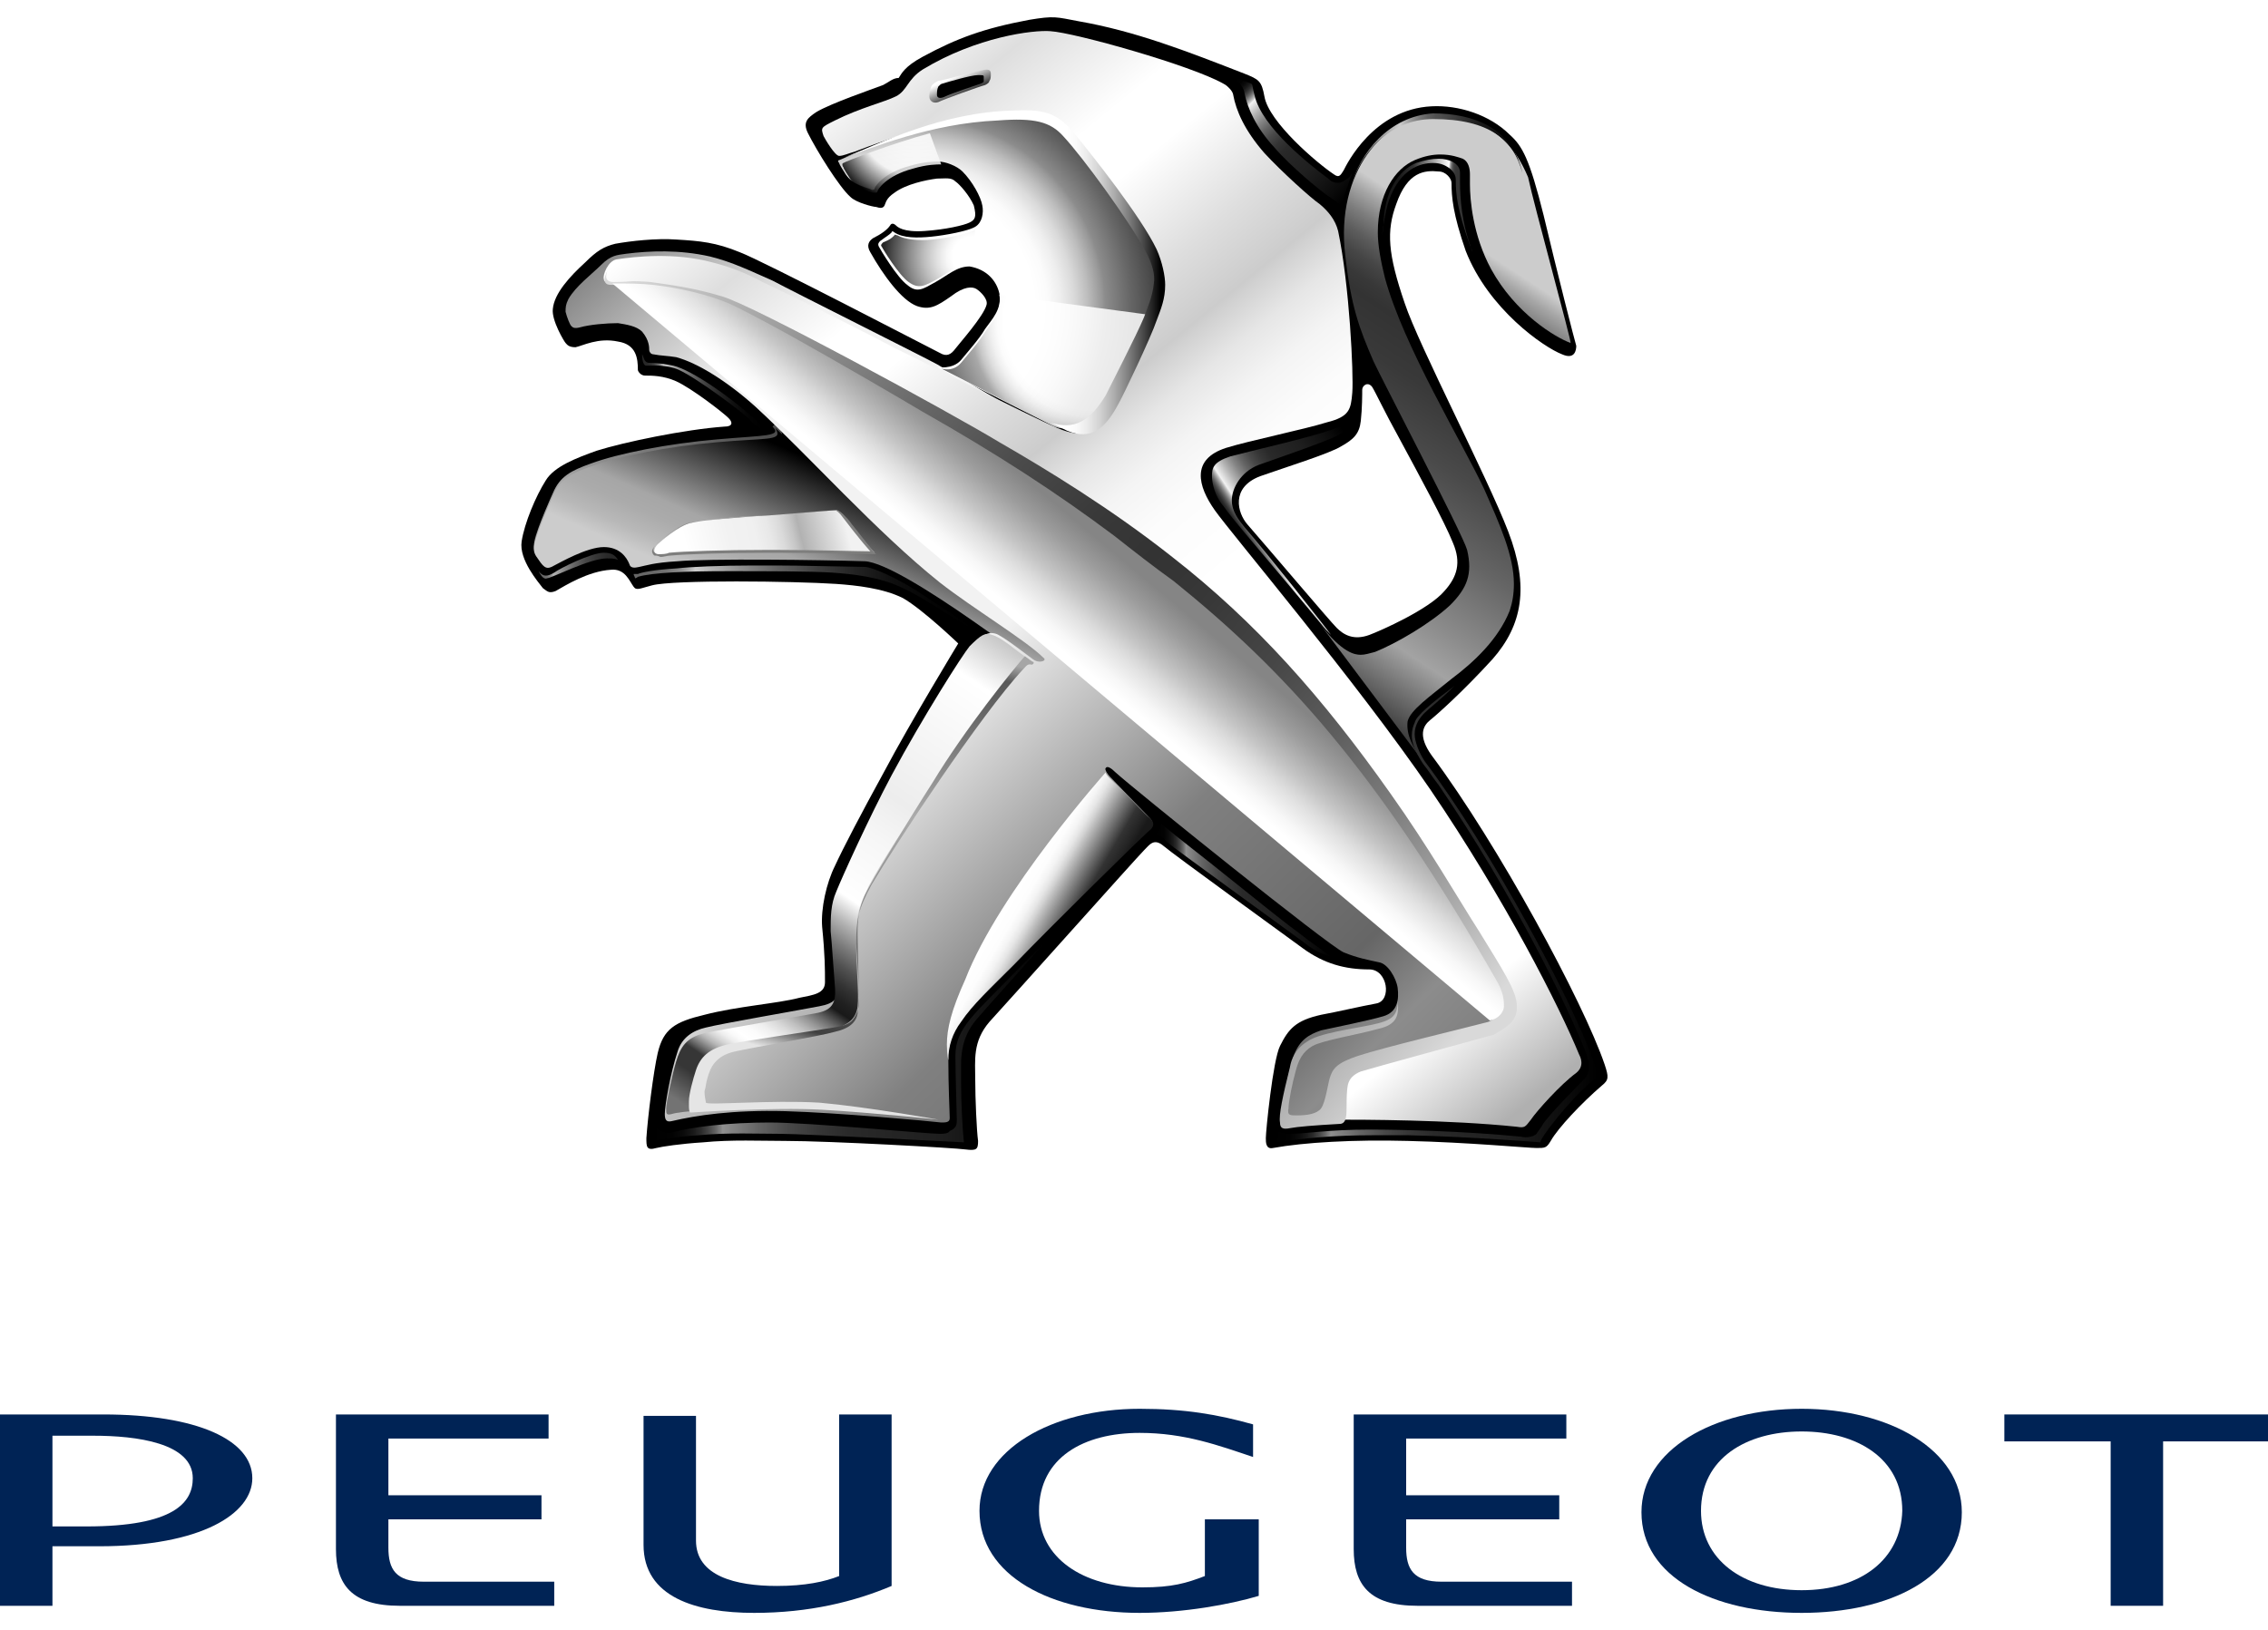 <?xml version="1.0" encoding="utf-8"?>
<!-- Generator: Adobe Illustrator 20.1.0, SVG Export Plug-In . SVG Version: 6.00 Build 0)  -->
<svg version="1.1" id="Calque_1" xmlns="http://www.w3.org/2000/svg" xmlns:xlink="http://www.w3.org/1999/xlink" x="0px" y="0px"
	 viewBox="0 0 160 115" style="enable-background:new 0 0 160 115;" xml:space="preserve">
<style type="text/css">
	.st0{fill:url(#SVGID_1_);}
	.st1{fill:url(#SVGID_2_);}
	.st2{fill:url(#SVGID_3_);}
	.st3{fill:url(#SVGID_4_);}
	.st4{fill:url(#SVGID_5_);}
	.st5{fill:url(#SVGID_6_);}
	.st6{opacity:0.85;fill:url(#SVGID_7_);}
	.st7{opacity:0.85;fill:url(#SVGID_8_);}
	.st8{opacity:0.85;fill:url(#SVGID_9_);}
	.st9{fill:url(#SVGID_10_);}
	.st10{fill:#7E7E7D;}
	.st11{fill:url(#SVGID_11_);}
	.st12{fill:url(#SVGID_12_);}
	.st13{fill:url(#SVGID_13_);}
	.st14{fill:url(#SVGID_14_);}
	.st15{fill:url(#SVGID_15_);}
	.st16{fill:url(#SVGID_16_);}
	.st17{fill:url(#SVGID_17_);}
	.st18{fill:url(#SVGID_18_);}
	.st19{fill:url(#SVGID_19_);}
	.st20{fill:url(#SVGID_20_);}
	.st21{fill:url(#SVGID_21_);}
	.st22{fill:url(#SVGID_22_);}
	.st23{fill:url(#SVGID_23_);}
	.st24{fill:url(#SVGID_24_);}
	.st25{fill:url(#SVGID_25_);}
	.st26{fill:url(#SVGID_26_);}
	.st27{fill:url(#SVGID_27_);}
	.st28{fill:#002355;}
</style>
<g>
	<g>
		<g>
			<g>
				<g>
					<g>
						<path d="M113.2,75.1c-1.5-4.4-7.5-15.5-12.2-21.8c-1-1.4-0.6-2.1-0.1-2.5c0.5-0.4,2.3-2,4.4-4.3c2.1-2.4,2.6-5.1,1.1-9
							c-1.5-3.9-6.3-13.1-7.3-16.1c-1.2-3.5-1.3-5.1-0.6-7c0.8-2.3,2-2.4,3-2.3c0.5,0,0.9,0.5,0.9,0.8c0,1,0.1,2.2,1,4.8
							c1.6,4.1,5.5,6.8,6.8,7.3c0.9,0.4,1-0.3,1-0.6c-0.1-0.3-1.4-5.4-2.3-9.2c-1-4-1.5-4.9-2.4-5.7c-1.4-1.4-3.6-2.1-5.5-2
							c-4.1,0.2-6,4.1-6.2,4.5c-0.2,0.3-0.3,0.6-0.7,0.3c-1.2-0.8-4.6-3.7-4.9-5.5c-0.2-1.1-0.4-1.2-1.4-1.6
							c-4.1-1.6-7.7-3-11.7-3.7c-1.6-0.3-1.7-0.4-3.5-0.1c-3.2,0.6-5.1,1.3-7.5,2.6c-1.3,0.7-1.5,1.2-1.7,1.5
							C63,5.5,62.7,5.8,62.3,6c-0.8,0.3-3.7,1.3-4.7,1.9c-0.6,0.4-1,0.7-0.6,1.5c0.6,1.2,2.2,3.8,3,4.5c0.4,0.4,1.6,0.7,1.8,0.7
							c0.3,0.1,0.5,0.1,0.6-0.1c0.1-0.2,0.1-0.5,0.7-0.9c0.8-0.6,2.2-0.9,3-1c0.6,0,1-0.1,1.3,0.2c0.3,0.2,1,1,1.3,1.7
							c0.2,0.8,0.1,1-0.3,1.2c-0.4,0.2-1.7,0.5-3.2,0.6c-1.5,0.1-1.9-0.3-2-0.4c-0.1-0.1-0.3-0.2-0.4,0c-0.2,0.3-0.6,0.6-1.2,0.9
							c-0.3,0.2-0.5,0.5-0.2,1c0.9,1.6,2.2,3.4,3.3,3.8c0.9,0.3,1.4,0,2.4-0.7c0.9-0.7,1.5-0.7,1.8-0.5c0.3,0.2,0.8,0.7,0.7,1.1
							c-0.2,0.8-1.9,2.7-2.2,3.1c-0.3,0.4-0.6,0.6-1.1,0.3c-0.8-0.4-12.5-6.5-14.1-7.1c-1.7-0.7-2.8-0.8-4.5-0.9
							c-1.4-0.1-3.2,0.1-4.3,0.3c-0.8,0.2-1.3,0.5-2.1,1.3c-1.1,1-2.2,2.2-2.3,3.3c-0.1,0.8,0.8,2.3,0.9,2.4
							c0.1,0.1,0.2,0.3,0.7,0.3c0.5-0.1,1.6-0.7,3-0.4c1.3,0.2,1.4,1.2,1.4,2c0,0.1,0.2,0.4,0.5,0.4c0.5,0,1.3,0,2.2,0.4
							c1.1,0.5,3.3,2.2,3.7,2.6c0.3,0.3,0.3,0.6-0.3,0.6c-2.8,0.2-7.1,1.1-9,1.7c-1.4,0.5-3,1.1-3.6,2.1c-0.7,1.1-1.5,3-1.7,4.3
							c-0.2,1.3,1.2,2.9,1.5,3.3c0.3,0.2,0.4,0.4,0.9,0.2c0.7-0.4,2.3-1.4,3.9-1.5c1-0.1,1.3,0.8,1.6,1.2c0.2,0.3,0.5,0.1,1.3-0.1
							c1.5-0.4,10-0.3,13-0.1c1.4,0.1,3.3,0.3,4.7,1c1.4,0.8,3.9,3.2,3.9,3.2s-3.4,5.6-5.2,9c-1.7,3.1-2.9,5.4-3.5,6.7
							c-0.6,1.2-1,3-0.9,4.3c0.2,2,0.2,3,0.2,3.9c0,0.8-0.8,0.9-1.8,1.1c-1.5,0.4-4.4,0.6-6.7,1.2c-2.1,0.5-2.9,1-3.3,2.7
							c-0.3,1.3-0.7,4.5-0.8,6c0,0.6,0,0.9,0.7,0.7c0.4-0.1,1.7-0.3,3.3-0.4c2-0.2,4.1-0.1,5.8-0.1c3.1,0,12.1,0.5,12.7,0.6
							c0.8,0.1,0.9,0,0.9-0.6c-0.1-0.7-0.2-3-0.2-4.3c0-1.4-0.2-2.7,1-4.1c1.2-1.3,10.4-11.6,10.9-12.1c0.4-0.4,0.7-0.9,1.4-0.3
							c0.7,0.6,8.3,6.1,9.8,7.2c1.5,1.1,3,1.5,4.7,1.5c1.3,0,1.6,2.2,0.5,2.4c-1.1,0.2-2.8,0.6-3.9,0.8c-1.8,0.4-2.3,1-2.9,2.2
							c-0.5,1-1,6-1,6.5c0,0.3,0,0.8,0.5,0.7c2.2-0.4,5.7-0.6,9.5-0.5c4.3,0.1,8.5,0.5,9.1,0.5c0.6,0,0.7,0,1-0.5
							c0.5-0.9,2.2-2.7,3.6-3.9C113.5,76.2,113.5,76,113.2,75.1z M96.6,44.8c-1.1,0.4-1.8,0-2.3-0.5c-0.5-0.5-4.9-5.7-6.3-7.3
							c-0.7-0.8-1.2-2.6,0.9-3.4c1.7-0.6,4.9-1.6,5.7-2.1c0.9-0.5,1.3-0.9,1.4-1.8c0.1-0.9,0.1-1.9,0.1-2.2c0-0.3,0.4-0.6,0.7-0.2
							c0.2,0.3,0.9,1.8,1.9,3.6c1.4,2.6,3.2,5.9,3.8,7.4c0.6,1.4,0.3,2.4-0.6,3.4C100.8,43,97.4,44.5,96.6,44.8z"/>
					</g>
				</g>
				<linearGradient id="SVGID_1_" gradientUnits="userSpaceOnUse" x1="111.885" y1="11.819" x2="87.957" y2="48.468">
					<stop  offset="0.203" style="stop-color:#CCCCCC"/>
					<stop  offset="0.227" style="stop-color:#A6A6A6"/>
					<stop  offset="0.258" style="stop-color:#7D7D7D"/>
					<stop  offset="0.288" style="stop-color:#5D5D5D"/>
					<stop  offset="0.317" style="stop-color:#464646"/>
					<stop  offset="0.345" style="stop-color:#383838"/>
					<stop  offset="0.368" style="stop-color:#333333"/>
					<stop  offset="0.438" style="stop-color:#393939"/>
					<stop  offset="0.531" style="stop-color:#4A4A4A"/>
					<stop  offset="0.637" style="stop-color:#656565"/>
					<stop  offset="0.752" style="stop-color:#8C8C8C"/>
					<stop  offset="0.813" style="stop-color:#A3A3A3"/>
					<stop  offset="1" style="stop-color:#000000"/>
				</linearGradient>
				<path class="st0" d="M101.1,8.2C101.1,8.2,101.1,8.2,101.1,8.2c-3.4,0-6.9,3.9-6.2,9.8c0.4,3.6,1,5.2,2,7.5
					c0.5,1.1,6.3,12.2,6.6,13.3c0.4,1.7,0,2.7-1.2,3.9c-1.4,1.3-3.8,2.7-5.3,3.3c-0.4,0.1-0.7,0.2-1,0.2c-0.4,0-1.3-0.1-2.9-2.2
					l7.5,10c-1-1.3-1.4-2.2-1.3-3.1c0.2-0.8,1.5-1.7,3.1-3c1.6-1.2,3.3-2.8,4.1-4.8c0.2-0.6,0.3-1.2,0.3-1.9c0-2-1-4.2-2.1-6.7
					c-1.5-3.2-5.7-10.1-7-14.9c-0.3-1.2-0.5-2.3-0.5-3.2c0-2.7,1.2-4.5,2.6-5.1c0.7-0.3,1.3-0.4,1.8-0.4c0.8,0,1.3,0.2,1.6,0.3
					c0.4,0.2,0.5,0.7,0.5,1.1c0,0,0,0.1,0,0.1c0,0.1,0,0.3,0,0.6c0,1.1,0.2,3.6,1.5,6c1.7,3.1,4.5,4.8,5.6,5.2c0.1,0-2.6-9.8-3-11.7
					C106.9,10.4,105.4,8.2,101.1,8.2z"/>
				<linearGradient id="SVGID_2_" gradientUnits="userSpaceOnUse" x1="44.675" y1="38.422" x2="49.01" y2="28.492">
					<stop  offset="3.103500e-02" style="stop-color:#A6A6A6"/>
					<stop  offset="0.2" style="stop-color:#A6A6A6"/>
					<stop  offset="0.99" style="stop-color:#4C4C4C"/>
				</linearGradient>
				<path class="st1" d="M54.5,30.1c0.7,0.7-0.5,0.6-3.9,0.9c-3.5,0.3-7,1-8.9,1.7c-1.4,0.5-2.2,0.9-2.7,2.1c0,0-1.1,2.4-1.3,3.4
					c-0.1,0.5,0,0.7,0.2,1.1c0.1,0.2,0.5-6.4,8.9-6.8c7.5-0.4,9.4-1.2,7.9-2.6L54.5,30.1z"/>
				<linearGradient id="SVGID_3_" gradientUnits="userSpaceOnUse" x1="103.881" y1="14.57" x2="98.54" y2="14.065">
					<stop  offset="0.197" style="stop-color:#333333"/>
					<stop  offset="0.26" style="stop-color:#353535"/>
					<stop  offset="0.282" style="stop-color:#3C3C3C"/>
					<stop  offset="0.299" style="stop-color:#474747"/>
					<stop  offset="0.312" style="stop-color:#585858"/>
					<stop  offset="0.323" style="stop-color:#6E6E6E"/>
					<stop  offset="0.333" style="stop-color:#8A8A8A"/>
					<stop  offset="0.342" style="stop-color:#AAAAAA"/>
					<stop  offset="0.35" style="stop-color:#D0D0D0"/>
					<stop  offset="0.358" style="stop-color:#F9F9F9"/>
					<stop  offset="0.359" style="stop-color:#FFFFFF"/>
					<stop  offset="0.824" style="stop-color:#333333"/>
					<stop  offset="1" style="stop-color:#191919"/>
				</linearGradient>
				<path class="st2" d="M97.5,16.6c0,0,0.2-1.7,0.5-2.5c0.8-2.2,2.2-2.6,3.1-2.6c0.6,0,0.9,0.2,1.2,0.4c0.2,0.2,0.4,0.4,0.4,0.8
					c0,1,0.1,2.1,1,4.6c0.1,0.2,0.1,0.3,0.2,0.5c-0.8-2-0.9-3.9-0.9-4.9c0-0.3,0-0.7,0-0.7c0-0.7-0.8-1-1.5-1c-0.5,0-1,0.1-1.6,0.3
					c-1.2,0.5-2.3,2-2.3,4.5L97.5,16.6z"/>
				<linearGradient id="SVGID_4_" gradientUnits="userSpaceOnUse" x1="55.826" y1="43.669" x2="60.22" y2="33.604">
					<stop  offset="0" style="stop-color:#CCCCCC"/>
					<stop  offset="0.122" style="stop-color:#B8B8B8"/>
					<stop  offset="0.254" style="stop-color:#ABABAB"/>
					<stop  offset="0.368" style="stop-color:#A6A6A6"/>
					<stop  offset="0.99" style="stop-color:#000000"/>
				</linearGradient>
				<path class="st3" d="M54.8,30.4c0.3,0.7-0.8,0.5-4.2,0.8c-3.5,0.3-7,1-8.9,1.7c-1.4,0.5-2.2,0.9-2.7,2.1c0,0-1.1,2.4-1.3,3.4
					c-0.1,0.5,0,0.7,0.3,1.1c0.4,0.6,0.6,0.7,1.1,0.4c0.4-0.2,2.3-1.3,3.5-1.3c1.1,0,1.6,0.7,1.8,1.2c0.1,0.4,0.6,0.2,0.7,0.2
					c0.5-0.1,1-0.3,2.7-0.4c2.1-0.2,10.2-0.1,13.2,0c2.7,0.1,13.3,8.4,13.4,8.4l0.5-1.1c-3.6-3-16.9-13.5-20.2-16.7L54.8,30.4z"/>
				<linearGradient id="SVGID_5_" gradientUnits="userSpaceOnUse" x1="98.575" y1="91.113" x2="20.074" y2="11.252">
					<stop  offset="7.692300e-02" style="stop-color:#808080"/>
					<stop  offset="0.121" style="stop-color:#8C8C8C"/>
					<stop  offset="0.17" style="stop-color:#666666"/>
					<stop  offset="0.308" style="stop-color:#808080"/>
					<stop  offset="0.472" style="stop-color:#F2F2F2"/>
					<stop  offset="0.698" style="stop-color:#F2F2F2"/>
					<stop  offset="0.721" style="stop-color:#E3E3E3"/>
					<stop  offset="0.765" style="stop-color:#BBBBBB"/>
					<stop  offset="0.827" style="stop-color:#7B7B7B"/>
					<stop  offset="0.841" style="stop-color:#6B6B6B"/>
					<stop  offset="0.962" style="stop-color:#333333"/>
				</linearGradient>
				<path class="st4" d="M85.3,36.9c1.6,1.9,6.4,7.8,10.5,13c6.4,8.2,10.3,14.6,14.5,24.1c0.4,0.9,0.1,1-0.6,1.6c-1.3,1-1,1.5-2,3.1
					c-0.1,0.2-0.4,0.5-0.7,0.5c-0.9-0.1-7.7-0.6-12.1-0.5c-2.7,0.1-3.3,0.3-3.9,0.4c-0.5,0.1-0.6,0.1-0.6-0.6c0-0.2,0.5-3,0.9-4.1
					c0.4-1,1-1.4,1.9-1.7c0.9-0.2,3.4-0.7,4.4-1c1-0.3,1.1-1.2,1-2c-0.1-0.7-0.7-1.7-1.3-1.8c-0.9-0.2-1.5-0.3-2.5-0.7
					c-1-0.4-14.9-11.6-16.1-12.7c-0.3-0.3-0.6-0.5-0.7-0.3c-0.1,0.1,0.2,0.5,0.3,0.6c0.2,0.2,2.3,2.4,2.8,2.9c0.3,0.3,0.2,0.5,0,0.6
					c-0.2,0.2-6.8,6.7-9.5,9.5c-2.7,2.8-4.7,4.5-4.7,6.7c0,2.3,0.1,4,0.1,4.4c0,0.3-0.3,0.3-0.6,0.3c-0.8-0.1-7.4-0.7-11-0.8
					c-3.7-0.1-6.3,0.3-8,0.7c-0.4,0.1-0.5-0.1-0.5-0.5c0-0.6,0.4-2.9,0.9-4.4c0.3-1,1.1-1.5,2-1.7c1.2-0.3,5.9-1.1,8-1.5
					c1.1-0.2,1.4-0.6,1.4-1.5c0-1-0.1-3.1-0.2-4.1c-0.1-1.1,0.3-2.2,0.7-3.1c1.7-3.9,5.8-12.1,9.3-17c0.4-0.6,0.8-0.7,1.2-0.6
					c0.5,0.1,2.6,1.8,2.8,1.9c0.4,0.2,0.9,0,0.6-0.2c-1.2-1.2-5-3.5-7.3-5.3c-4.5-3.6-9.2-8.9-13-12.4c-2-1.8-4.1-3.1-5.6-3.5
					c-0.6-0.1-1.1-0.1-1.6-0.2c-0.2,0-0.3-0.2-0.3-0.3c0-0.2,0-0.7-0.5-1.3c-0.4-0.4-1.1-0.5-1.7-0.6c-0.8,0-2,0.1-2.7,0.3
					c-0.4,0.1-0.5,0-0.6-0.1c-0.1-0.1-0.3-0.6-0.4-1c0-0.3,0-0.5,0.2-0.9c0.5-0.9,1.7-1.8,2.3-2.4c0.7-0.7,1.1-0.7,1.8-0.8
					c1.6-0.2,3.7-0.3,5.9,0.2c1.6,0.4,2.8,1,4.4,1.7c1.5,0.8,10.5,5.3,11.6,5.9L85.3,36.9z"/>
				<radialGradient id="SVGID_6_" cx="64.606" cy="21.672" r="17.902" gradientUnits="userSpaceOnUse">
					<stop  offset="3.571400e-02" style="stop-color:#FFFFFF"/>
					<stop  offset="0.467" style="stop-color:#FFFFFF"/>
					<stop  offset="0.518" style="stop-color:#FBFBFB"/>
					<stop  offset="0.571" style="stop-color:#EEEEEE"/>
					<stop  offset="0.624" style="stop-color:#DADADA"/>
					<stop  offset="0.678" style="stop-color:#BDBDBD"/>
					<stop  offset="0.733" style="stop-color:#989898"/>
					<stop  offset="0.747" style="stop-color:#8C8C8C"/>
					<stop  offset="0.846" style="stop-color:#666666"/>
					<stop  offset="1" style="stop-color:#333333"/>
				</radialGradient>
				<path class="st5" d="M70.5,20.7c0.2,1.1-0.5,1.8-1,2.5c-0.4,0.7-1.3,1.7-1.7,2.2c-0.6,0.7-1.7,0.5-1.7,0.5s5.1,2.6,8.1,4.1
					c1.2,0.6,3,0,4.3-2.3c0.3-0.5,2.1-4.5,2.6-5.6c0.5-1.2,1.1-2.5,0.1-4.7c-1.1-2.2-4.3-6.3-5.7-7.9c-0.7-0.8-1.5-1.3-3.2-1.4
					c-1.7-0.1-3.8,0.2-6.6,0.9c-2.8,0.7-6.3,2.2-6.5,2.3c-0.1,0-0.1,0.1,0,0.2c0,0.1,0.4,0.7,0.4,0.7s0.2,0.4,0.7,0.7
					c0.5,0.3,1.1,0.4,1.2,0.5c0.1,0,0.2,0,0.2-0.1c0-0.1,0.6-1.1,2.5-1.6c1-0.3,1.7-0.3,2-0.3c0.5,0,1.3,0.3,1.7,0.7
					c0.7,0.7,1.3,1.8,1.4,2.4c0.1,0.5,0,1.2-0.5,1.5c-0.5,0.3-2.1,0.6-3.1,0.7c-1,0.1-2,0.1-2.6-0.3c-0.1-0.1-0.2-0.1-0.2,0
					c-0.2,0.2-0.4,0.3-0.8,0.6c-0.1,0.1-0.2,0.2-0.1,0.4c0.1,0.2,1.3,2.2,2,2.7c0.7,0.6,1.1,0.3,2-0.2c0.9-0.5,1.5-1.1,2.4-1.1
					C69.6,19,70.3,19.8,70.5,20.7z"/>
				
					<radialGradient id="SVGID_7_" cx="68.623" cy="32.423" r="6.319" gradientTransform="matrix(1 0 0 0.964 0 -13.183)" gradientUnits="userSpaceOnUse">
					<stop  offset="3.571400e-02" style="stop-color:#FFFFFF"/>
					<stop  offset="0.228" style="stop-color:#FFFFFF"/>
					<stop  offset="0.293" style="stop-color:#F6F6F6"/>
					<stop  offset="0.402" style="stop-color:#DCDCDC"/>
					<stop  offset="0.541" style="stop-color:#B3B3B3"/>
					<stop  offset="0.704" style="stop-color:#797979"/>
					<stop  offset="0.886" style="stop-color:#313131"/>
					<stop  offset="1" style="stop-color:#000000"/>
				</radialGradient>
				<path class="st6" d="M68.8,16.2c-0.5,0.3-2,0.6-3,0.7c-1,0.1-2,0-2.5-0.3c-0.1,0-0.2-0.1-0.2,0c-0.2,0.2-0.3,0.3-0.8,0.5
					c-0.1,0.1-0.2,0.2-0.1,0.3c0.1,0.2,1.2,2,1.9,2.5c0.7,0.5,1.1,0.3,2-0.2c0.9-0.5,1.5-1.1,2.4-1L68.8,16.2z"/>
				<radialGradient id="SVGID_8_" cx="64.673" cy="8.134" r="7.434" gradientUnits="userSpaceOnUse">
					<stop  offset="0.231" style="stop-color:#FFFFFF"/>
					<stop  offset="0.571" style="stop-color:#F5F5F5"/>
					<stop  offset="0.863" style="stop-color:#000000"/>
				</radialGradient>
				<path class="st7" d="M65.6,9.4c-2.6,0.7-6,2-6.1,2.1c-0.1,0-0.1,0.2,0,0.3c0,0.1,0.4,0.7,0.4,0.7s0.2,0.4,0.7,0.7
					c0.5,0.3,0.9,0.4,1.1,0.4c0.1,0,0.2,0,0.2-0.1c0-0.1,0.6-1.1,2.5-1.6c1-0.3,1.7-0.3,2-0.3L65.6,9.4z"/>
				<radialGradient id="SVGID_9_" cx="77.127" cy="22.639" r="25.038" gradientUnits="userSpaceOnUse">
					<stop  offset="3.571400e-02" style="stop-color:#FFFFFF"/>
					<stop  offset="0.253" style="stop-color:#FFFFFF"/>
					<stop  offset="0.271" style="stop-color:#FBFBFB"/>
					<stop  offset="0.289" style="stop-color:#EEEEEE"/>
					<stop  offset="0.308" style="stop-color:#DADADA"/>
					<stop  offset="0.328" style="stop-color:#BDBDBD"/>
					<stop  offset="0.346" style="stop-color:#999999"/>
					<stop  offset="0.412" style="stop-color:#666666"/>
					<stop  offset="0.472" style="stop-color:#333333"/>
					<stop  offset="0.857" style="stop-color:#333333"/>
				</radialGradient>
				<path class="st8" d="M70.5,20.8c0.2,1.1-0.5,1.9-1,2.6c-0.4,0.7-1.3,1.7-1.7,2.2c-0.6,0.7-1.4,0.4-1.4,0.4s4.9,2.5,7.8,4
					c1.2,0.6,2.9,0.2,4.2-2.2c0.3-0.5,2.1-4.5,2.6-5.6L70.5,20.8z"/>
				<g>
					<linearGradient id="SVGID_10_" gradientUnits="userSpaceOnUse" x1="59.636" y1="36.885" x2="47.377" y2="39.949">
						<stop  offset="0" style="stop-color:#F2F2F2"/>
						<stop  offset="8.055412e-02" style="stop-color:#DDDDDD"/>
						<stop  offset="0.258" style="stop-color:#B2B2B2"/>
						<stop  offset="0.3" style="stop-color:#C6C6C6"/>
						<stop  offset="0.358" style="stop-color:#DADADA"/>
						<stop  offset="0.424" style="stop-color:#E8E8E8"/>
						<stop  offset="0.506" style="stop-color:#F0F0F0"/>
						<stop  offset="0.648" style="stop-color:#F2F2F2"/>
						<stop  offset="0.896" style="stop-color:#FFFFFF"/>
					</linearGradient>
					<path class="st9" d="M46.3,39.1c-0.2-0.1-0.2-0.4,0.1-0.7c0.2-0.2,1.5-1.3,2.3-1.5c0.8-0.2,3.8-0.5,5-0.5
						c0.4,0,4.9-0.4,5.3-0.4c0.4,0,1.4,1.6,2.7,3c-0.1,0-4.1-0.1-7.4-0.1c-3.2,0-5.9,0.1-7,0.2C46.9,39.2,46.5,39.2,46.3,39.1z"/>
					<path class="st10" d="M46.2,39.2L46.2,39.2L46.2,39.2c-0.1,0-0.2-0.2-0.2-0.3l0,0c0-0.1,0.1-0.3,0.3-0.5l0,0
						c0.2-0.2,1.5-1.3,2.4-1.5l0,0c0.8-0.2,3.8-0.5,5-0.5l0,0c0.3,0,4.7-0.4,5.3-0.4l0,0c0,0,0,0,0,0l0,0c0.1,0,0.3,0.1,0.5,0.3l0,0
						c0.2,0.2,0.4,0.4,0.6,0.7l0,0c0.5,0.6,1,1.3,1.6,2l0,0l0.1,0.1l-0.1,0c0,0,0,0-0.1,0l0,0c-0.5,0-3.9-0.1-6.9-0.1l0,0
						c-0.1,0-0.3,0-0.4,0l0,0c-3.2,0-5.9,0.1-7,0.2l0,0c-0.2,0-0.5,0.1-0.7,0.1l0,0C46.4,39.2,46.3,39.2,46.2,39.2L46.2,39.2z
						 M46.5,39.1c0.2,0,0.5,0,0.7-0.1l0,0c1-0.1,3.8-0.2,7-0.2l0,0c0.1,0,0.3,0,0.4,0l0,0c2.9,0,6.1,0.1,6.8,0.1l0,0
						c-0.9-1-1.7-2.1-2.1-2.6l0,0c-0.2-0.2-0.3-0.3-0.4-0.3l0,0c0,0,0,0,0,0l0,0c-0.6,0-4.9,0.4-5.3,0.4l0,0c-1.2,0.1-4.2,0.3-5,0.5
						l0,0c-0.8,0.2-2.1,1.3-2.3,1.5l0,0c-0.2,0.2-0.2,0.3-0.2,0.4l0,0c0,0.1,0,0.1,0.1,0.2l0,0l0,0C46.3,39.1,46.4,39.1,46.5,39.1
						L46.5,39.1z"/>
				</g>
				<g>
					<g>
						
							<linearGradient id="SVGID_11_" gradientUnits="userSpaceOnUse" x1="921.603" y1="395.493" x2="1049.715" y2="551.58" gradientTransform="matrix(0.438 0 0 0.438 -344.908 -167.278)">
							<stop  offset="0" style="stop-color:#FFFFFF"/>
							<stop  offset="6.896600e-02" style="stop-color:#DEDEDE"/>
							<stop  offset="0.157" style="stop-color:#FFFFFF"/>
							<stop  offset="0.203" style="stop-color:#FFFFFF"/>
							<stop  offset="0.279" style="stop-color:#DEDEDE"/>
							<stop  offset="0.33" style="stop-color:#CCCCCC"/>
							<stop  offset="0.336" style="stop-color:#D1D1D1"/>
							<stop  offset="0.365" style="stop-color:#E6E6E6"/>
							<stop  offset="0.398" style="stop-color:#F4F4F4"/>
							<stop  offset="0.437" style="stop-color:#FCFCFC"/>
							<stop  offset="0.502" style="stop-color:#FFFFFF"/>
							<stop  offset="0.885" style="stop-color:#FFFFFF"/>
							<stop  offset="0.98" style="stop-color:#B0B0B0"/>
						</linearGradient>
						<path class="st11" d="M111.4,74.4c-1.4-3.4-5.2-10.9-10.5-18.7c-5.2-7.6-14-18-15.2-19.7c-1.2-1.7-1.7-3.6,0.8-4.4
							c1.6-0.5,5.5-1.3,7.1-1.8c1.6-0.4,1.7-0.9,1.8-2.1c0.1-1.3-0.2-7.6-1-11.4c-0.2-0.8-0.7-1.4-1.3-1.9c-0.6-0.4-2.7-2.3-3.9-3.6
							c-1.4-1.6-2-3-2.2-4.1c0,0,0-0.2-0.3-0.5c-0.1-0.1-0.2-0.2-0.4-0.3C84,4.6,75.8,2.3,74.1,2.2c-1.2-0.1-5.2,0.4-9,2.7
							c-1.1,0.7-1.1,1.5-1.9,1.9c-0.8,0.4-2.5,0.8-4.3,1.7c-1,0.5-1,0.5-0.8,1.1c0.1,0.2,0.8,1.4,1.1,1.4c0.3,0,0.7-0.2,1.1-0.3
							c0.5-0.2,4.2-1.6,7-2.2c3.2-0.7,6.7-0.7,7.9,0.5c1.9,2,5.1,6.4,6.1,8.3c1,1.9,0.9,2.8,0.2,4.8c-0.6,1.8-2.9,6.5-3.5,7.4
							c-0.7,1-1.5,1.5-3.4,0.7c-2.1-0.9-9.7-4.8-11.4-5.6c-1.1-0.6-5.8-3-9.4-4.7c-1.3-0.7-2.4-1.1-3.6-1.4
							c-2.6-0.7-5.4-0.4-6.7-0.2c-0.6,0.1-1,1.1-0.9,1.4c0,0.5,1.4,0.1,2.6,0.2c0.9,0.1,4.1,0.4,5.9,1.2c1.9,0.8,11.6,6,14.1,7.3
							c18.7,10.2,26.7,16.7,41.1,41c0.6,1.1,1,2.4-0.1,2.7c-1.5,0.4-7.6,1.6-9.5,2.2c-1.6,0.5-1.8,0.6-2,1.4c-0.3,0.9-0.7,2.6-0.6,3
							c0,0.1-0.1,0.3,0.2,0.3c1.7,0,7.9,0,12.7,0.5c0.6,0.1,0.6,0,1-0.5c0.4-0.6,2.1-2.5,3.2-3.3C111.8,75.2,111.5,74.6,111.4,74.4z
							"/>
					</g>
				</g>
				<linearGradient id="SVGID_12_" gradientUnits="userSpaceOnUse" x1="44.783" y1="19.344" x2="102.17" y2="73.849">
					<stop  offset="0" style="stop-color:#D9D9D9"/>
					<stop  offset="4.297480e-02" style="stop-color:#C3C3C3"/>
					<stop  offset="0.157" style="stop-color:#909090"/>
					<stop  offset="0.264" style="stop-color:#686868"/>
					<stop  offset="0.362" style="stop-color:#4B4B4B"/>
					<stop  offset="0.446" style="stop-color:#393939"/>
					<stop  offset="0.507" style="stop-color:#333333"/>
					<stop  offset="0.573" style="stop-color:#383838"/>
					<stop  offset="0.651" style="stop-color:#464646"/>
					<stop  offset="0.735" style="stop-color:#5E5E5E"/>
					<stop  offset="0.824" style="stop-color:#808080"/>
					<stop  offset="0.915" style="stop-color:#AAAAAA"/>
					<stop  offset="1" style="stop-color:#D9D9D9"/>
				</linearGradient>
				<path class="st12" d="M107,70.8c-0.1-1-1-2.4-2.6-5c-1.6-2.5-3.6-6-6.3-9.8c-4.8-6.8-9.5-12.1-15.4-16.7
					c-4.3-3.4-8.9-6.2-12.2-8.1c-3.3-2-17.4-9.7-19.6-10.3c-2-0.6-3.6-0.8-5-1c-1-0.1-1.8,0-2.6,0c-0.8,0-0.5-0.7-0.4-0.9
					c-0.1,0.2-0.6,1.1,0.2,1.1c0.6,0,1.9,0,2.8,0.1c1.7,0.2,3.9,0.7,5.3,1.2c2,0.8,11.2,6.2,13.5,7.6c7.2,4.1,12.6,7.8,17.7,11.9
					c7.8,6.3,14.6,13.6,23,28.4c0.3,0.6,0.5,1,0.5,1.6c0,0.8-0.7,1.1-0.9,1.2c-1.5,0.4-7.4,1.8-9.2,2.4c-1.5,0.5-1.8,0.9-2,1.6
					c-0.1,0.3-0.3,1.7-0.6,2.1c-0.3,0.4-1,0.5-1.7,0.5c-0.5,0-0.7,0-0.6-0.5c0-0.5,0.3-1.9,0.5-2.6c0.2-0.8,0.5-1.4,1.2-1.8
					c0.7-0.4,3.2-0.8,4.6-1.2c1.4-0.3,1.5-1,1.4-2c0,1.1-0.4,1.4-1.8,1.7c-1.4,0.3-3.8,0.6-4.6,1.2c-0.8,0.5-1.1,1.2-1.2,1.8
					c-0.5,2-0.8,3.4-0.7,3.9c0,0.4,0.2,0.5,0.7,0.4c0.5-0.1,1.7-0.2,3.5-0.3c0.5,0,0.5-0.6,0.5-1.4c0-0.3,0-1,0.1-1.4
					c0.1-0.4,0.4-0.7,0.9-0.9c1-0.3,6.5-1.8,9.4-2.6C106.6,72.3,107.1,71.9,107,70.8z"/>
				<linearGradient id="SVGID_13_" gradientUnits="userSpaceOnUse" x1="72.44" y1="45.72" x2="50.078" y2="79.152">
					<stop  offset="0" style="stop-color:#BFBFBF"/>
					<stop  offset="0.1" style="stop-color:#FFFFFF"/>
					<stop  offset="0.349" style="stop-color:#EDEDED"/>
					<stop  offset="0.423" style="stop-color:#F6F6F6"/>
					<stop  offset="0.538" style="stop-color:#FFFFFF"/>
					<stop  offset="0.544" style="stop-color:#F4F4F4"/>
					<stop  offset="0.58" style="stop-color:#B2B2B2"/>
					<stop  offset="0.614" style="stop-color:#7C7C7C"/>
					<stop  offset="0.645" style="stop-color:#515151"/>
					<stop  offset="0.673" style="stop-color:#333333"/>
					<stop  offset="0.697" style="stop-color:#202020"/>
					<stop  offset="0.714" style="stop-color:#191919"/>
					<stop  offset="0.723" style="stop-color:#373737"/>
					<stop  offset="0.74" style="stop-color:#6C6C6C"/>
					<stop  offset="0.757" style="stop-color:#999999"/>
					<stop  offset="0.774" style="stop-color:#BEBEBE"/>
					<stop  offset="0.791" style="stop-color:#DADADA"/>
					<stop  offset="0.808" style="stop-color:#EFEFEF"/>
					<stop  offset="0.825" style="stop-color:#FBFBFB"/>
					<stop  offset="0.841" style="stop-color:#FFFFFF"/>
					<stop  offset="0.85" style="stop-color:#FAFAFA"/>
					<stop  offset="0.86" style="stop-color:#EDEDED"/>
					<stop  offset="0.87" style="stop-color:#D6D6D6"/>
					<stop  offset="0.881" style="stop-color:#B7B7B7"/>
					<stop  offset="0.891" style="stop-color:#8E8E8E"/>
					<stop  offset="0.902" style="stop-color:#5D5D5D"/>
					<stop  offset="0.91" style="stop-color:#363636"/>
					<stop  offset="0.945" style="stop-color:#363636"/>
					<stop  offset="1" style="stop-color:#737373"/>
				</linearGradient>
				<path class="st13" d="M70,44.8c0.4,0.1,1.1,0.6,1.6,1c0.4,0.3,0.8,0.6,0.8,0.6c-3.7,4.7-9.3,12.7-11.1,16.1
					c-0.9,1.8-0.9,2.5-0.9,4.1c0,1.6,0.2,3.5,0.1,4.4c-0.1,0.9-0.7,1.3-1.6,1.6c-0.9,0.2-6.3,1.1-7.5,1.5c-1.2,0.4-1.5,1-1.7,1.9
					c-0.2,0.9-0.3,1.4-0.4,1.7c-0.1,0.4,0,0.6-0.4,0.7c-0.3,0-1.2,0.1-1.5,0.2c-0.4,0.1-0.4,0-0.4-0.4c0-0.4,0.4-2.3,0.7-3.3
					c0.3-1,0.7-1.7,2-2c1.3-0.3,6.8-1.2,7.8-1.4c1.2-0.2,1.5-0.7,1.4-1.9c-0.1-1.2-0.2-2.9-0.3-3.9c0-1,0-1.9,0.4-2.8
					c0.4-1,2.3-5.2,3.9-8.2c2.2-4.1,5-8.5,5.5-9.1C69.2,44.8,69.5,44.6,70,44.8z"/>
				<linearGradient id="SVGID_14_" gradientUnits="userSpaceOnUse" x1="69.944" y1="63.133" x2="75.846" y2="66.61">
					<stop  offset="0.2" style="stop-color:#FFFFFF"/>
					<stop  offset="0.32" style="stop-color:#FDFDFD"/>
					<stop  offset="0.39" style="stop-color:#F4F4F4"/>
					<stop  offset="0.448" style="stop-color:#E6E6E6"/>
					<stop  offset="0.499" style="stop-color:#D2D2D2"/>
					<stop  offset="0.521" style="stop-color:#C7C7C7"/>
					<stop  offset="0.819" style="stop-color:#3B3B3B"/>
					<stop  offset="0.835" style="stop-color:#333333"/>
					<stop  offset="0.939" style="stop-color:#242424"/>
					<stop  offset="1" style="stop-color:#191919"/>
				</linearGradient>
				<path class="st14" d="M66.9,74.8c0-1,0.3-1.9,0.9-2.7c0.8-1.2,2.1-2.4,3.7-4c2.7-2.8,9.4-9.4,9.7-9.6c0.1-0.1,0.3-0.4,0-0.7
					c-0.7-0.6-1-1-2.1-2.1c-0.6-0.6-1.1-1-1.1-1.2c0,0-7.5,8.4-9.9,14.6c-1,2.2-1.3,3.5-1.3,4.6C66.8,74.5,66.9,74.8,66.9,74.8z"/>
				<linearGradient id="SVGID_15_" gradientUnits="userSpaceOnUse" x1="73.254" y1="47.148" x2="79.464" y2="39.713">
					<stop  offset="2.197800e-02" style="stop-color:#FFFFFF"/>
					<stop  offset="0.183" style="stop-color:#FFFFFF"/>
					<stop  offset="0.209" style="stop-color:#FFFFFF"/>
					<stop  offset="0.304" style="stop-color:#F7F7F7"/>
					<stop  offset="0.449" style="stop-color:#E2E2E2"/>
					<stop  offset="0.5" style="stop-color:#D9D9D9"/>
					<stop  offset="0.597" style="stop-color:#C5C5C5"/>
					<stop  offset="0.827" style="stop-color:#9C9C9C"/>
					<stop  offset="0.945" style="stop-color:#8C8C8C"/>
					<stop  offset="1" style="stop-color:#858585"/>
				</linearGradient>
				<path class="st15" d="M43.2,20c1,0,2,0,2.9,0.1c1.8,0.2,3.9,0.7,5.3,1.3c0.7,0.3,2.4,1.2,4.4,2.3c3.4,1.9,7.7,4.4,9.2,5.3
					c5.3,3,9.6,5.8,13.6,8.8c1.4,1.1,2.8,2.2,4.2,3.2c7.8,6.3,14.3,13.3,22.9,28.4c0.3,0.6,0.4,1,0.4,1.6c0,0.4-0.4,0.9-1,1L43.2,20
					z"/>
				<linearGradient id="SVGID_16_" gradientUnits="userSpaceOnUse" x1="86.961" y1="5.665" x2="95.047" y2="13.936">
					<stop  offset="0" style="stop-color:#000000"/>
					<stop  offset="4.349557e-02" style="stop-color:#020202"/>
					<stop  offset="6.841227e-02" style="stop-color:#0B0B0B"/>
					<stop  offset="8.864614e-02" style="stop-color:#191919"/>
					<stop  offset="0.106" style="stop-color:#2C2C2C"/>
					<stop  offset="0.122" style="stop-color:#464646"/>
					<stop  offset="0.137" style="stop-color:#666666"/>
					<stop  offset="0.151" style="stop-color:#8C8C8C"/>
					<stop  offset="0.165" style="stop-color:#B7B7B7"/>
					<stop  offset="0.177" style="stop-color:#E7E7E7"/>
					<stop  offset="0.179" style="stop-color:#F2F2F2"/>
					<stop  offset="0.193" style="stop-color:#E4E4E4"/>
					<stop  offset="0.246" style="stop-color:#B2B2B2"/>
					<stop  offset="0.3" style="stop-color:#878787"/>
					<stop  offset="0.354" style="stop-color:#646464"/>
					<stop  offset="0.409" style="stop-color:#494949"/>
					<stop  offset="0.465" style="stop-color:#363636"/>
					<stop  offset="0.521" style="stop-color:#2A2A2A"/>
					<stop  offset="0.579" style="stop-color:#262626"/>
					<stop  offset="0.714" style="stop-color:#1F1F1F"/>
					<stop  offset="0.911" style="stop-color:#0B0B0B"/>
					<stop  offset="1" style="stop-color:#000000"/>
				</linearGradient>
				<path class="st16" d="M94.4,12.9L94.4,12.9L94.4,12.9c-0.3,0-0.5-0.1-0.7-0.3c-1.2-0.9-4.7-3.6-5.2-5.9c-0.3-1.1,0.1-0.6-1-1.1
					c-0.3-0.1-0.6-0.2-0.9-0.4c0.1,0.1,0.2,0.1,0.3,0.2c0.2,0.1,0.3,0.2,0.4,0.3c0.4,0.4,0.5,0.8,0.5,0.9c0.2,1,0.8,2.4,2.1,3.8
					c1.1,1.3,3.4,3.2,3.9,3.5c0.3,0.2,0.6,0.4,0.9,0.7c0.1-0.8,0.4-1.6,0.7-2.4c-0.1,0.1-0.1,0.2-0.2,0.3
					C94.9,12.7,94.7,12.9,94.4,12.9z"/>
				<linearGradient id="SVGID_17_" gradientUnits="userSpaceOnUse" x1="87.93" y1="40.041" x2="97.132" y2="33.999">
					<stop  offset="0" style="stop-color:#000000"/>
					<stop  offset="4.349557e-02" style="stop-color:#020202"/>
					<stop  offset="6.841227e-02" style="stop-color:#0B0B0B"/>
					<stop  offset="8.864614e-02" style="stop-color:#191919"/>
					<stop  offset="0.106" style="stop-color:#2C2C2C"/>
					<stop  offset="0.122" style="stop-color:#464646"/>
					<stop  offset="0.137" style="stop-color:#666666"/>
					<stop  offset="0.151" style="stop-color:#8C8C8C"/>
					<stop  offset="0.165" style="stop-color:#B7B7B7"/>
					<stop  offset="0.177" style="stop-color:#E7E7E7"/>
					<stop  offset="0.179" style="stop-color:#F2F2F2"/>
					<stop  offset="0.193" style="stop-color:#E4E4E4"/>
					<stop  offset="0.246" style="stop-color:#B2B2B2"/>
					<stop  offset="0.3" style="stop-color:#878787"/>
					<stop  offset="0.354" style="stop-color:#646464"/>
					<stop  offset="0.409" style="stop-color:#494949"/>
					<stop  offset="0.465" style="stop-color:#363636"/>
					<stop  offset="0.521" style="stop-color:#2A2A2A"/>
					<stop  offset="0.579" style="stop-color:#262626"/>
					<stop  offset="0.714" style="stop-color:#1F1F1F"/>
					<stop  offset="0.911" style="stop-color:#0B0B0B"/>
					<stop  offset="1" style="stop-color:#000000"/>
				</linearGradient>
				<path class="st17" d="M86.8,32.2c-1.2,0.4-1.3,0.8-1.3,1.4v0c0,0.5,0.2,1.4,0.8,2.1c0.6,0.9,3.5,4.2,6.8,8.2
					c0.4,0.5,0.5,0.6,0.8,0.9c-0.1-0.2-4.7-6-6.1-7.6c-0.4-0.5-0.9-1.1-0.9-1.9c0-0.8,0.6-2,1.9-2.5c1.7-0.6,4.9-1.7,5.6-2.1
					c0.7-0.4,0.9-0.6,1-1.1c-0.4,0.3-0.8,0.5-1.4,0.7C92.3,30.9,88.3,31.8,86.8,32.2z"/>
				<g>
					<linearGradient id="SVGID_18_" gradientUnits="userSpaceOnUse" x1="95.315" y1="10.663" x2="107.4" y2="10.663">
						<stop  offset="0" style="stop-color:#4C4C4C"/>
						<stop  offset="0.286" style="stop-color:#CCCCCC"/>
						<stop  offset="0.299" style="stop-color:#C0C0C0"/>
						<stop  offset="0.35" style="stop-color:#979797"/>
						<stop  offset="0.401" style="stop-color:#767676"/>
						<stop  offset="0.449" style="stop-color:#5F5F5F"/>
						<stop  offset="0.494" style="stop-color:#515151"/>
						<stop  offset="0.533" style="stop-color:#4C4C4C"/>
						<stop  offset="0.758" style="stop-color:#191919"/>
						<stop  offset="1" style="stop-color:#000000"/>
					</linearGradient>
					<path class="st18" d="M95.3,13.2c0.6-2.2,2.6-4.8,5.8-4.8c4,0,5.7,1.5,6.3,3.8c-0.7-3.2-3.5-4.2-6.3-4.2
						C98,8.2,95.9,10.8,95.3,13.2z"/>
				</g>
				<linearGradient id="SVGID_19_" gradientUnits="userSpaceOnUse" x1="45.991" y1="73.507" x2="73.856" y2="73.507">
					<stop  offset="0" style="stop-color:#000000"/>
					<stop  offset="5.118977e-02" style="stop-color:#020202"/>
					<stop  offset="8.051170e-02" style="stop-color:#0B0B0B"/>
					<stop  offset="0.104" style="stop-color:#191919"/>
					<stop  offset="0.125" style="stop-color:#2C2C2C"/>
					<stop  offset="0.144" style="stop-color:#464646"/>
					<stop  offset="0.162" style="stop-color:#666666"/>
					<stop  offset="0.178" style="stop-color:#8B8B8B"/>
					<stop  offset="0.179" style="stop-color:#8F8F8F"/>
					<stop  offset="0.194" style="stop-color:#878787"/>
					<stop  offset="0.269" style="stop-color:#646464"/>
					<stop  offset="0.344" style="stop-color:#494949"/>
					<stop  offset="0.421" style="stop-color:#363636"/>
					<stop  offset="0.498" style="stop-color:#2A2A2A"/>
					<stop  offset="0.579" style="stop-color:#262626"/>
					<stop  offset="0.714" style="stop-color:#1F1F1F"/>
					<stop  offset="0.911" style="stop-color:#0B0B0B"/>
					<stop  offset="1" style="stop-color:#000000"/>
				</linearGradient>
				<path class="st19" d="M69,71.8c0.5-0.6,2.6-2.9,4.8-5.4c-0.7,0.7-1.4,1.4-1.9,1.9c-3.1,3.2-4.5,4.2-4.5,6.2
					c0,1.2,0.1,4.1,0.1,4.5c0,0.3,0,0.6-0.5,0.8C66.9,80,66.5,80,66.3,80c-0.9,0-9.1-0.8-12-0.8c-2.9,0-5.4,0.3-6.9,0.7
					c-0.2,0.1-0.9,0-1.1-0.4c-0.1-0.2-0.2-0.4-0.2-0.6C46,79.6,46,80.2,46,80.5c0.5-0.1,1.7-0.3,3.3-0.4c2-0.2,4.3-0.1,5.8-0.1
					s12.9,0.6,12.9,0.6c-0.1-0.9-0.2-2.9-0.2-4.2c0-0.3,0-0.3,0-1.3C67.8,74.1,68,72.9,69,71.8z"/>
				<linearGradient id="SVGID_20_" gradientUnits="userSpaceOnUse" x1="81.448" y1="62.812" x2="93.911" y2="62.812">
					<stop  offset="0" style="stop-color:#000000"/>
					<stop  offset="5.118977e-02" style="stop-color:#020202"/>
					<stop  offset="8.051170e-02" style="stop-color:#0B0B0B"/>
					<stop  offset="0.104" style="stop-color:#191919"/>
					<stop  offset="0.125" style="stop-color:#2C2C2C"/>
					<stop  offset="0.144" style="stop-color:#464646"/>
					<stop  offset="0.162" style="stop-color:#666666"/>
					<stop  offset="0.178" style="stop-color:#8B8B8B"/>
					<stop  offset="0.179" style="stop-color:#8F8F8F"/>
					<stop  offset="0.194" style="stop-color:#878787"/>
					<stop  offset="0.269" style="stop-color:#646464"/>
					<stop  offset="0.344" style="stop-color:#494949"/>
					<stop  offset="0.421" style="stop-color:#363636"/>
					<stop  offset="0.498" style="stop-color:#2A2A2A"/>
					<stop  offset="0.579" style="stop-color:#262626"/>
					<stop  offset="0.714" style="stop-color:#1F1F1F"/>
					<stop  offset="0.911" style="stop-color:#0B0B0B"/>
					<stop  offset="1" style="stop-color:#000000"/>
				</linearGradient>
				<path class="st20" d="M92,66.5c0.6,0.5,1.2,0.8,1.9,1c-0.5-0.4-1.3-0.9-2.3-1.7c-1.5-1.1-3.3-2.6-5.2-4.1
					c-1.6-1.3-3.2-2.5-4.5-3.6c0,0.5-0.3,0.7-0.4,0.8c0.3,0,0.6,0.2,0.8,0.5C82.9,59.9,90.5,65.4,92,66.5z"/>
				<linearGradient id="SVGID_21_" gradientUnits="userSpaceOnUse" x1="89.792" y1="64.487" x2="112.684" y2="64.487">
					<stop  offset="0" style="stop-color:#000000"/>
					<stop  offset="5.118977e-02" style="stop-color:#020202"/>
					<stop  offset="8.051170e-02" style="stop-color:#0B0B0B"/>
					<stop  offset="0.104" style="stop-color:#191919"/>
					<stop  offset="0.125" style="stop-color:#2C2C2C"/>
					<stop  offset="0.144" style="stop-color:#464646"/>
					<stop  offset="0.162" style="stop-color:#666666"/>
					<stop  offset="0.178" style="stop-color:#8B8B8B"/>
					<stop  offset="0.179" style="stop-color:#8F8F8F"/>
					<stop  offset="0.194" style="stop-color:#878787"/>
					<stop  offset="0.269" style="stop-color:#646464"/>
					<stop  offset="0.344" style="stop-color:#494949"/>
					<stop  offset="0.421" style="stop-color:#363636"/>
					<stop  offset="0.498" style="stop-color:#2A2A2A"/>
					<stop  offset="0.579" style="stop-color:#262626"/>
					<stop  offset="0.714" style="stop-color:#1F1F1F"/>
					<stop  offset="0.911" style="stop-color:#0B0B0B"/>
					<stop  offset="1" style="stop-color:#000000"/>
				</linearGradient>
				<path class="st21" d="M112.3,76.3c0.3-0.2,0.4-0.2,0.4-0.4c0-0.1-0.1-0.4-0.2-0.8c-1.5-4.4-7.4-15.3-12-21.4
					c-0.4-0.6-0.7-1.4-0.7-1.9c0-0.7,0.4-1.2,0.7-1.5c0.3-0.3,1.1-0.9,2.1-1.9c-1.6,1.2-2.7,2.1-2.8,2.6c-0.1,0.2-0.2,0.5-0.2,0.9
					c0,0.5,0.2,1.1,0.8,2c0.4,0.5,0.7,1,1.1,1.5c5.3,7.8,9,15.4,10.4,18.9c0.3,0.9,0.2,1.3,0,1.7c0,0-2.8,2.8-3.1,3.4
					c-0.1,0.2-0.3,0.4-0.4,0.6c-0.2,0.2-0.7,0.3-1.1,0.2c-4.1-0.4-8.5-0.5-10.7-0.5c-2.9,0-4.6,0.3-5.5,0.3c-0.5,0-0.9-0.1-0.9-0.2
					c0,0,0,0,0,0c0,0.4-0.1,0.7-0.1,0.8c1.8-0.3,4.1-0.5,6.7-0.5c0.8,0,1.7,0,2.6,0c4.3,0.1,9.3,0.5,9.3,0.5
					C108.4,80.6,110.8,77.5,112.3,76.3z"/>
				<linearGradient id="SVGID_22_" gradientUnits="userSpaceOnUse" x1="44.767" y1="42.13" x2="68.629" y2="42.13">
					<stop  offset="0" style="stop-color:#666666"/>
					<stop  offset="5.677869e-02" style="stop-color:#686868"/>
					<stop  offset="8.929446e-02" style="stop-color:#717171"/>
					<stop  offset="0.116" style="stop-color:#7F7F7F"/>
					<stop  offset="0.139" style="stop-color:#929292"/>
					<stop  offset="0.16" style="stop-color:#ACACAC"/>
					<stop  offset="0.179" style="stop-color:#CBCBCB"/>
					<stop  offset="0.179" style="stop-color:#CCCCCC"/>
					<stop  offset="0.207" style="stop-color:#BEBEBE"/>
					<stop  offset="0.316" style="stop-color:#8C8C8C"/>
					<stop  offset="0.427" style="stop-color:#616161"/>
					<stop  offset="0.538" style="stop-color:#3E3E3E"/>
					<stop  offset="0.651" style="stop-color:#232323"/>
					<stop  offset="0.764" style="stop-color:#0F0F0F"/>
					<stop  offset="0.88" style="stop-color:#040404"/>
					<stop  offset="1" style="stop-color:#000000"/>
				</linearGradient>
				<path class="st22" d="M68.6,44.3c-1.3-0.9-2.7-1.8-3.9-2.6c-1.6-1-3.2-1.7-3.7-1.7c-5-0.1-5-0.1-7.9-0.1c-2.3,0-4.5,0.1-5.3,0.2
					c-1.7,0.1-2.6,0.3-2.8,0.4c-0.2,0-0.3,0-0.3,0c0,0.1,0.1,0.2,0.1,0.3c0,0,0.1,0,0.2-0.1c1-0.3,3.4-0.4,6.3-0.4
					c2.8,0,5.8,0,7.4,0.1c1.4,0.1,3.4,0.3,5,1.1C65.3,42.2,68.5,44.5,68.6,44.3z"/>
				<linearGradient id="SVGID_23_" gradientUnits="userSpaceOnUse" x1="45.294" y1="27.609" x2="53.785" y2="27.609">
					<stop  offset="0" style="stop-color:#262626"/>
					<stop  offset="4.889391e-02" style="stop-color:#292929"/>
					<stop  offset="7.689206e-02" style="stop-color:#313131"/>
					<stop  offset="9.961990e-02" style="stop-color:#3F3F3F"/>
					<stop  offset="0.119" style="stop-color:#535353"/>
					<stop  offset="0.138" style="stop-color:#6C6C6C"/>
					<stop  offset="0.154" style="stop-color:#8C8C8C"/>
					<stop  offset="0.17" style="stop-color:#B1B1B1"/>
					<stop  offset="0.179" style="stop-color:#CCCCCC"/>
					<stop  offset="0.207" style="stop-color:#BEBEBE"/>
					<stop  offset="0.316" style="stop-color:#8C8C8C"/>
					<stop  offset="0.427" style="stop-color:#616161"/>
					<stop  offset="0.538" style="stop-color:#3E3E3E"/>
					<stop  offset="0.651" style="stop-color:#232323"/>
					<stop  offset="0.764" style="stop-color:#0F0F0F"/>
					<stop  offset="0.88" style="stop-color:#040404"/>
					<stop  offset="1" style="stop-color:#000000"/>
				</linearGradient>
				<path class="st23" d="M53.6,29.9c-1.9-1.8-4.8-3.8-6.1-4.1c-0.5-0.1-1.1-0.2-1.7-0.2c-0.4,0-0.4-0.5-0.5-0.6
					c0,0.1,0,0.8,0.3,0.8c0.3,0,1.4-0.1,2.3,0.3c1.3,0.6,4.5,3,5,3.5C53.5,30.4,54.1,30.3,53.6,29.9z"/>
				<linearGradient id="SVGID_24_" gradientUnits="userSpaceOnUse" x1="38.039" y1="39.994" x2="43.628" y2="39.994">
					<stop  offset="0" style="stop-color:#666666"/>
					<stop  offset="6.204497e-02" style="stop-color:#686868"/>
					<stop  offset="9.757580e-02" style="stop-color:#717171"/>
					<stop  offset="0.126" style="stop-color:#7F7F7F"/>
					<stop  offset="0.152" style="stop-color:#929292"/>
					<stop  offset="0.174" style="stop-color:#ACACAC"/>
					<stop  offset="0.179" style="stop-color:#B2B2B2"/>
					<stop  offset="0.182" style="stop-color:#B2B2B2"/>
					<stop  offset="0.313" style="stop-color:#878787"/>
					<stop  offset="0.447" style="stop-color:#646464"/>
					<stop  offset="0.582" style="stop-color:#494949"/>
					<stop  offset="0.718" style="stop-color:#363636"/>
					<stop  offset="0.856" style="stop-color:#2A2A2A"/>
					<stop  offset="1" style="stop-color:#262626"/>
				</linearGradient>
				<path class="st24" d="M42.8,39.4c0.4,0,0.5,0,0.8,0.1c-0.2-0.3-0.4-0.5-1-0.5c-0.9,0-3.1,1.1-3.5,1.4c-0.5,0.3-0.8,0.3-1.1-0.1
					c0.2,0.4,0.4,0.6,0.6,0.5C38.9,40.8,41.6,39.4,42.8,39.4z"/>
				<linearGradient id="SVGID_25_" gradientUnits="userSpaceOnUse" x1="67.43" y1="5.346" x2="68.044" y2="6.695">
					<stop  offset="0" style="stop-color:#FFFFFF"/>
					<stop  offset="0.115" style="stop-color:#EBEBEB"/>
					<stop  offset="0.907" style="stop-color:#404040"/>
				</linearGradient>
				<path class="st25" d="M69.1,5c0.4-0.1,0.8-0.2,0.8,0.2c0,0.2,0,0.4-0.1,0.5c0,0.1-0.1,0.2-0.3,0.3c-0.4,0.1-2.9,1-3.3,1.2
					c-0.3,0.1-0.5,0-0.6-0.2c-0.1-0.2,0-0.7,0.1-0.9c0.1-0.2,0.3-0.3,0.5-0.4C66.5,5.7,68.5,5.1,69.1,5z"/>
				<path d="M69,5.3c0.3,0,0.4,0,0.4,0.1c0,0.2,0,0.3,0,0.3c0,0.1,0,0.1-0.2,0.2c-0.3,0.1-2.1,0.7-2.5,0.9c-0.4,0.2-0.6,0.1-0.6-0.1
					c0-0.2,0-0.4,0.1-0.6c0.1-0.1,0.2-0.2,0.3-0.2C66.8,5.8,68.5,5.3,69,5.3z"/>
				<linearGradient id="SVGID_26_" gradientUnits="userSpaceOnUse" x1="59.747" y1="19.251" x2="82.327" y2="19.251">
					<stop  offset="0.687" style="stop-color:#FFFFFF"/>
					<stop  offset="0.716" style="stop-color:#FAFAFA"/>
					<stop  offset="0.752" style="stop-color:#EAEAEA"/>
					<stop  offset="0.792" style="stop-color:#D1D1D1"/>
					<stop  offset="0.835" style="stop-color:#ADADAD"/>
					<stop  offset="0.88" style="stop-color:#7F7F7F"/>
					<stop  offset="0.927" style="stop-color:#474747"/>
					<stop  offset="0.975" style="stop-color:#070707"/>
					<stop  offset="0.98" style="stop-color:#000000"/>
				</linearGradient>
				<path class="st26" d="M78.9,28.5c0.3-0.5,2.3-4.7,2.7-5.9c0.3-0.8,0.6-1.5,0.6-2.5c0-0.6-0.2-1.6-0.6-2.5
					c-1.1-2.3-4.5-6.6-5.9-8.3c-1.2-1.4-2.2-1.6-4.2-1.5c-5,0.1-9.4,2.3-11.9,3.3c1.8-0.6,6-2.4,10.8-2.6c2.6-0.2,3.7,0.1,4.6,1.1
					c1.4,1.5,4.6,5.9,5.8,8.1c0.5,0.9,0.7,1.7,0.6,2.3c-0.1,1-0.5,1.8-0.7,2.4c-0.5,1.2-2.4,4.9-2.7,5.5c-1.4,2.3-2.6,2.3-4,1.9
					c0.1,0,0.7,0.3,1.3,0.6C77,31.1,78,30.2,78.9,28.5z"/>
				<linearGradient id="SVGID_27_" gradientUnits="userSpaceOnUse" x1="58.267" y1="75.146" x2="66.637" y2="45.541">
					<stop  offset="0" style="stop-color:#E5E5E5"/>
					<stop  offset="6.593400e-02" style="stop-color:#404040"/>
					<stop  offset="7.501830e-02" style="stop-color:#424242"/>
					<stop  offset="0.259" style="stop-color:#6E6E6E"/>
					<stop  offset="0.352" style="stop-color:#808080"/>
					<stop  offset="0.49" style="stop-color:#9A9A9A"/>
					<stop  offset="0.604" style="stop-color:#ABABAB"/>
					<stop  offset="0.73" style="stop-color:#898989"/>
					<stop  offset="0.878" style="stop-color:#666666"/>
					<stop  offset="0.959" style="stop-color:#595959"/>
					<stop  offset="1" style="stop-color:#A6A6A6"/>
				</linearGradient>
				<path class="st27" d="M72.9,46.7c-0.1,0-0.3-0.2-0.6-0.4c-0.8,0.9-4.2,5.1-6.5,8.9c-1.8,2.8-4.4,7.1-4.8,8
					c-0.4,0.9-0.5,1.6-0.5,2.7c0,0,0.1,4.6,0.1,4.6c0,0.6-0.1,1-0.4,1.4c-0.3,0.4-0.8,0.5-1.4,0.6c-1.1,0.2-6.1,0.9-7.5,1.2
					c-1.3,0.3-1.9,0.9-2.2,1.8c-0.2,0.6-0.5,1.7-0.5,2.2c0,0,0,0.3,0,0.3c0,0.5,0.1,0.5,0.1,0.5s5.8-0.4,9.3-0.2
					c3.5,0.2,8.2,0.7,8.2,0.7s-5-0.9-8.4-1.2c-3.4-0.2-7.9,0.2-8,0c0-0.1-0.1-0.4-0.1-0.8c0.1-0.3,0.1-0.6,0.2-0.9
					c0.2-0.8,0.6-1.6,1.9-1.9c1.3-0.3,6.1-1.1,7.1-1.4c0.9-0.2,1.5-0.6,1.6-1.3c0-0.2,0.1-0.7,0.1-1.2c0-1-0.2-3.6-0.2-3.7
					c0-1.6,0.1-2.4,1.1-4.2c1.6-2.7,7.7-12,10.7-15.2c0.2-0.2,0.3-0.4,0.6-0.3C73,46.8,72.9,46.7,72.9,46.7z"/>
			</g>
		</g>
		<g>
			<path class="st28" d="M0,99.8v13.5h3.7v-4.2h3.3c7.2,0,10.8-2.3,10.8-4.8c0-2.7-3.9-4.5-10.5-4.5H0z M3.7,107.7v-6.4h2.9
				c3,0,7,0.5,7,3c0,1.7-1.3,3.4-7.5,3.4H3.7z"/>
			<path class="st28" d="M39.1,113.3v-1.7h-9.2c-2,0-2.5-0.9-2.5-2.4v-2h10.8v-1.7H27.4v-4h11.3v-1.7h-15v9.5c0,2.5,1.1,4,4.5,4
				H39.1z"/>
			<path class="st28" d="M62.9,99.8h-3.7v11.4c-1,0.4-2.4,0.7-4.4,0.7c-2.9,0-5.7-0.7-5.7-3.2v-8.8h-3.7v9.1c0,3.7,3.7,4.8,7.8,4.8
				c3.9,0,7.1-0.8,9.7-1.9V99.8z"/>
			<path class="st28" d="M73.3,106.6c0-3.8,3.2-5.5,7.1-5.5c3.2,0,5.6,0.9,8,1.7v-2.3c-2.5-0.7-4.8-1.1-8-1.1
				c-6.2,0-11.3,2.9-11.3,7.2c0,4.6,5.1,7.2,11.3,7.2c3.1,0,6.4-0.6,8.4-1.2v-5.4H85v4c-1.3,0.5-2.3,0.8-4.4,0.8
				C76.4,112,73.3,109.9,73.3,106.6"/>
			<path class="st28" d="M110.9,113.3v-1.7h-9.2c-2,0-2.5-0.9-2.5-2.4v-2H110v-1.7H99.2v-4h11.3v-1.7h-15v9.5c0,2.5,1.1,4,4.5,4
				H110.9z"/>
			<path class="st28" d="M127.1,99.4c-6.2,0-11.3,2.9-11.3,7.3c0,4.6,5.1,7.1,11.3,7.1c6.2,0,11.3-2.5,11.3-7.1
				C138.4,102.3,133.3,99.4,127.1,99.4 M127.1,112.2c-4.2,0-7.1-2.2-7.1-5.6c0-3.7,3.2-5.6,7.1-5.6c3.9,0,7.1,1.9,7.1,5.6
				C134.1,110,131.3,112.2,127.1,112.2"/>
			<polygon class="st28" points="141.4,101.7 148.9,101.7 148.9,113.3 152.6,113.3 152.6,101.7 160,101.7 160,99.8 141.4,99.8 			
				"/>
		</g>
	</g>
</g>
</svg>

